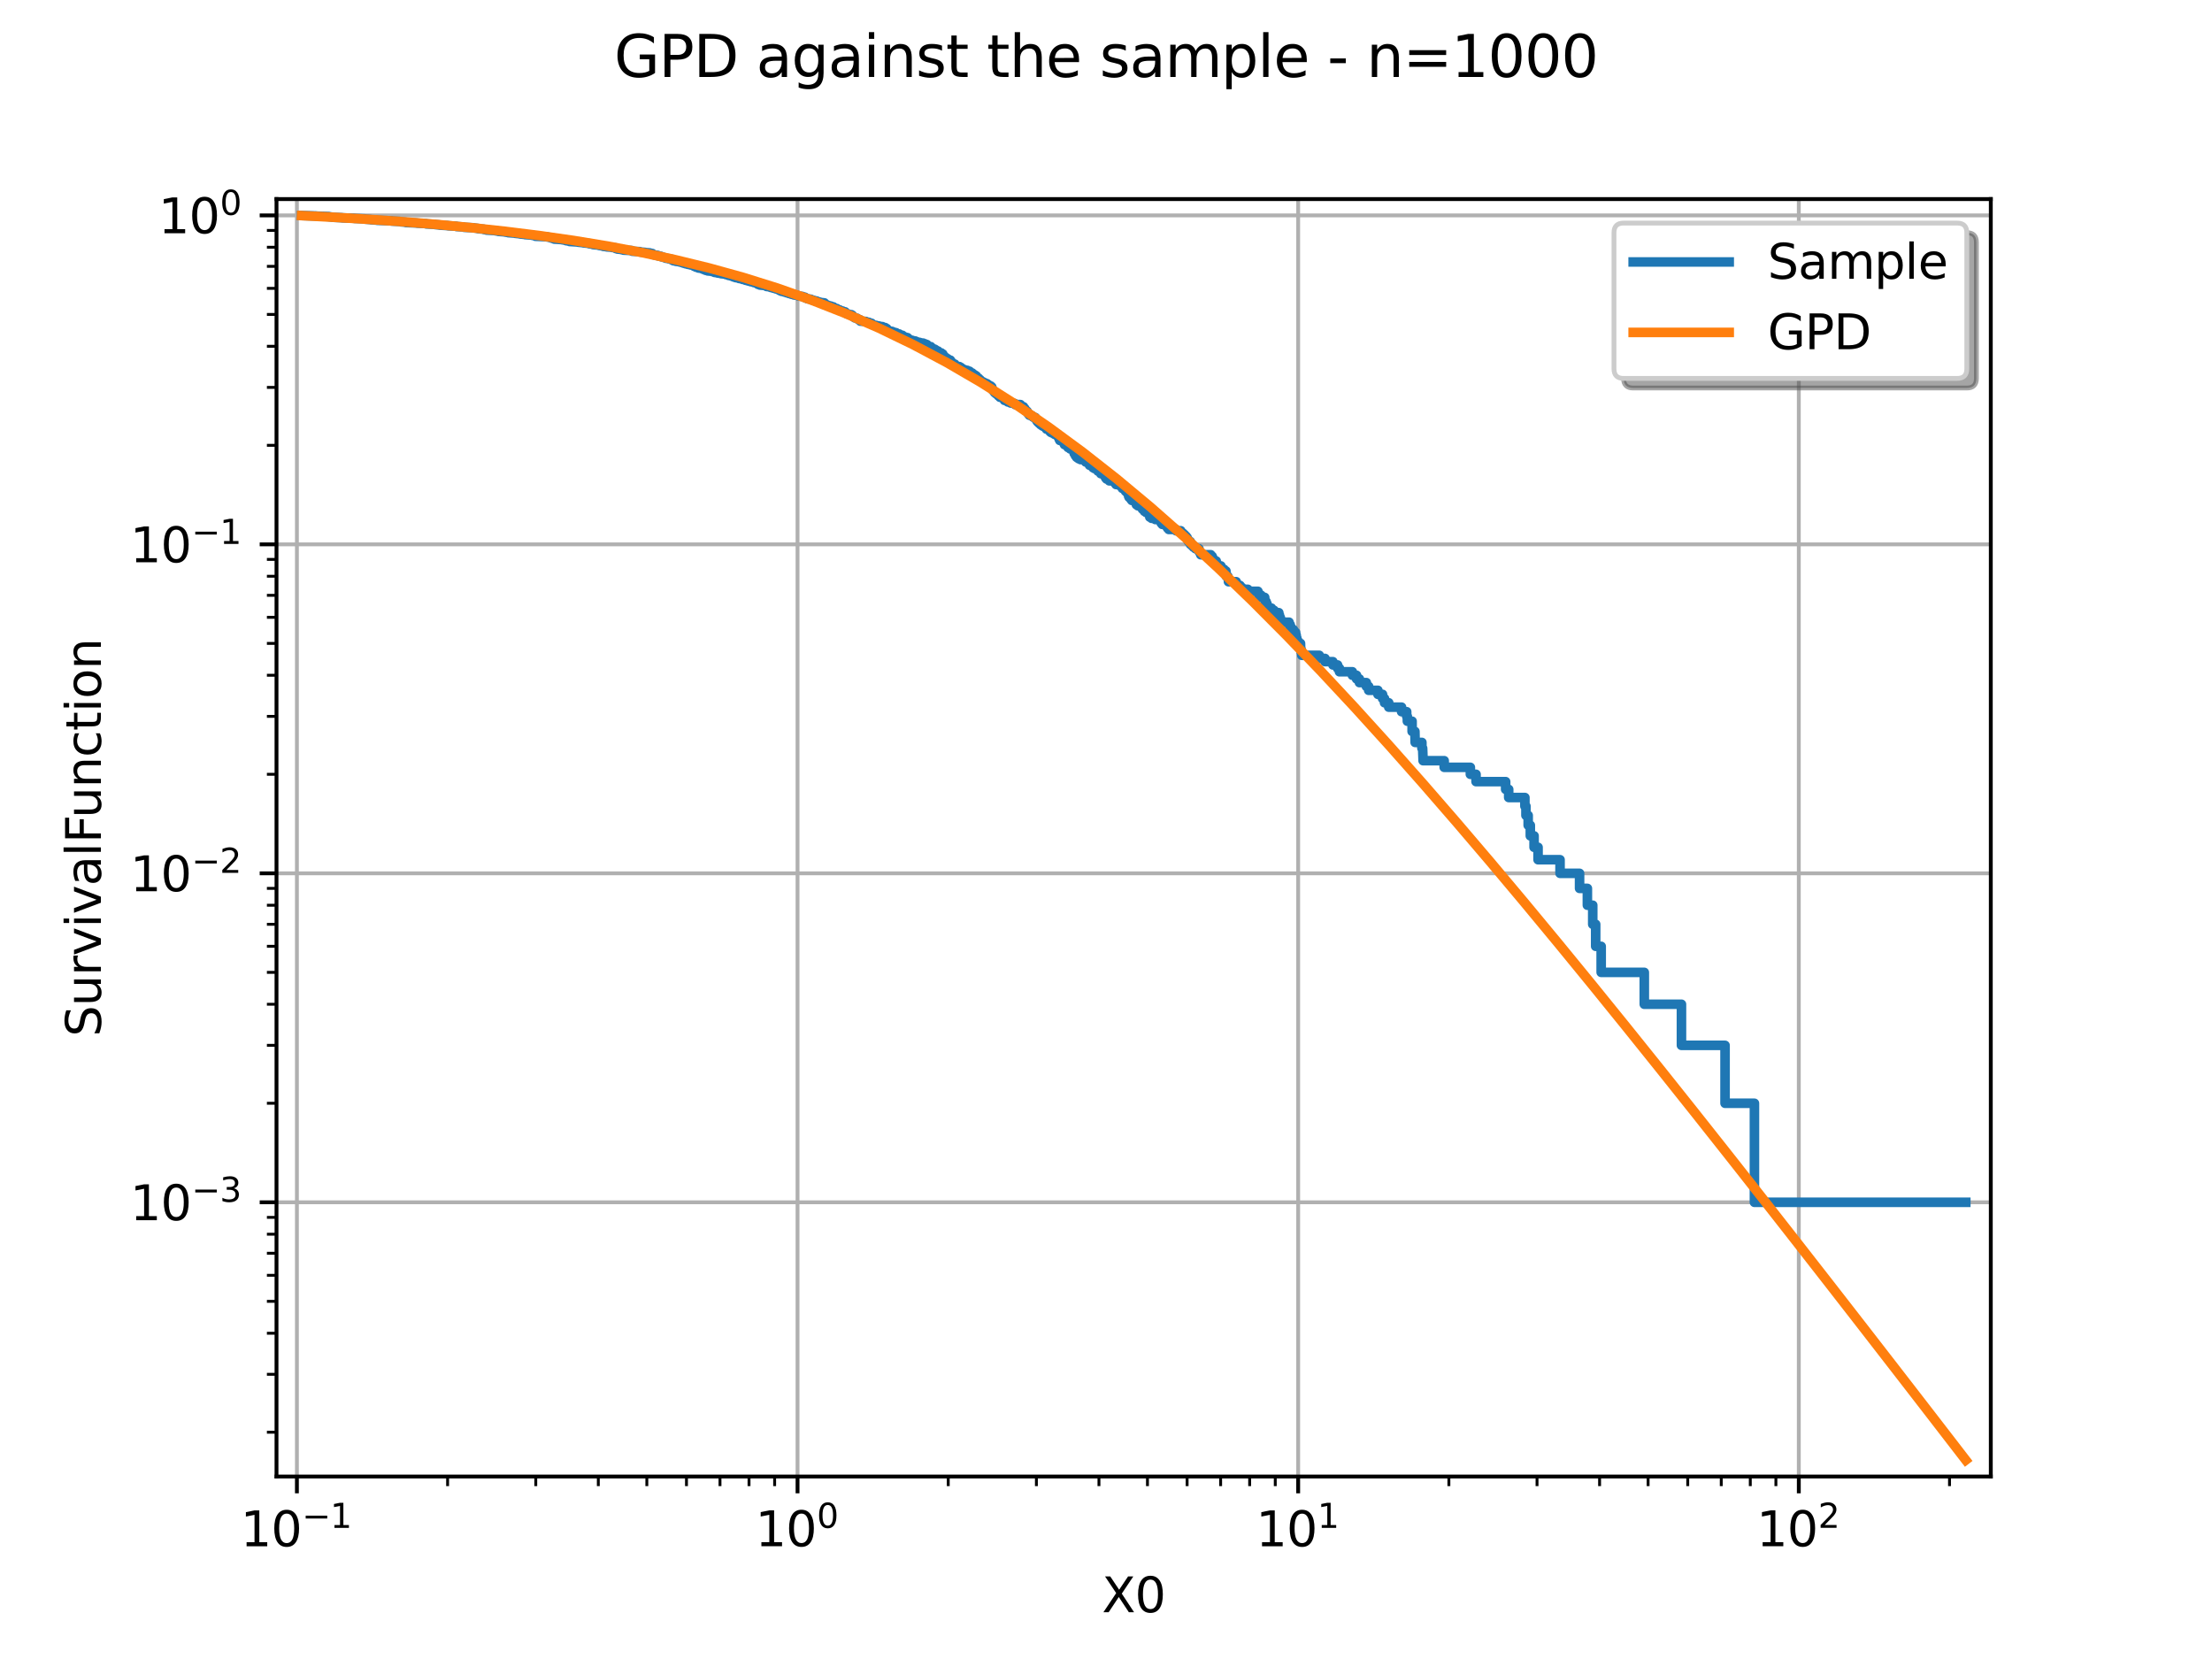 <?xml version="1.0" encoding="utf-8" standalone="no"?>
<!DOCTYPE svg PUBLIC "-//W3C//DTD SVG 1.1//EN"
  "http://www.w3.org/Graphics/SVG/1.1/DTD/svg11.dtd">
<svg xmlns:xlink="http://www.w3.org/1999/xlink" width="460.8pt" height="345.6pt" viewBox="0 0 460.8 345.6" xmlns="http://www.w3.org/2000/svg" version="1.1">
 <defs>
  <style type="text/css">*{stroke-linejoin: round; stroke-linecap: butt}</style>
 </defs>
 <g id="figure_1">
  <g id="patch_1">
   <path d="M 0 345.6 
L 460.8 345.6 
L 460.8 0 
L 0 0 
z
" style="fill: #ffffff"/>
  </g>
  <g id="axes_1">
   <g id="patch_2">
    <path d="M 57.6 307.584 
L 414.72 307.584 
L 414.72 41.472 
L 57.6 41.472 
z
" style="fill: #ffffff"/>
   </g>
   <g id="matplotlib.axis_1">
    <g id="xtick_1">
     <g id="line2d_1">
      <path d="M 61.851 307.584 
L 61.851 41.472 
" clip-path="url(#pf23a62b9fc)" style="fill: none; stroke: #b0b0b0; stroke-width: 0.8; stroke-linecap: square"/>
     </g>
     <g id="line2d_2">
      <defs>
       <path id="mbda9614c0e" d="M 0 0 
L 0 3.5 
" style="stroke: #000000; stroke-width: 0.8"/>
      </defs>
      <g>
       <use xlink:href="#mbda9614c0e" x="61.851" y="307.584" style="stroke: #000000; stroke-width: 0.8"/>
      </g>
     </g>
     <g id="text_1">
      <!-- $\mathdefault{10^{-1}}$ -->
      <g transform="translate(50.101 322.182) scale(0.1 -0.1)">
       <defs>
        <path id="DejaVuSans-31" d="M 794 531 
L 1825 531 
L 1825 4091 
L 703 3866 
L 703 4441 
L 1819 4666 
L 2450 4666 
L 2450 531 
L 3481 531 
L 3481 0 
L 794 0 
L 794 531 
z
" transform="scale(0.016)"/>
        <path id="DejaVuSans-30" d="M 2034 4250 
Q 1547 4250 1301 3770 
Q 1056 3291 1056 2328 
Q 1056 1369 1301 889 
Q 1547 409 2034 409 
Q 2525 409 2770 889 
Q 3016 1369 3016 2328 
Q 3016 3291 2770 3770 
Q 2525 4250 2034 4250 
z
M 2034 4750 
Q 2819 4750 3233 4129 
Q 3647 3509 3647 2328 
Q 3647 1150 3233 529 
Q 2819 -91 2034 -91 
Q 1250 -91 836 529 
Q 422 1150 422 2328 
Q 422 3509 836 4129 
Q 1250 4750 2034 4750 
z
" transform="scale(0.016)"/>
        <path id="DejaVuSans-2212" d="M 678 2272 
L 4684 2272 
L 4684 1741 
L 678 1741 
L 678 2272 
z
" transform="scale(0.016)"/>
       </defs>
       <use xlink:href="#DejaVuSans-31" transform="translate(0 0.684)"/>
       <use xlink:href="#DejaVuSans-30" transform="translate(63.623 0.684)"/>
       <use xlink:href="#DejaVuSans-2212" transform="translate(128.203 38.966) scale(0.7)"/>
       <use xlink:href="#DejaVuSans-31" transform="translate(186.855 38.966) scale(0.7)"/>
      </g>
     </g>
    </g>
    <g id="xtick_2">
     <g id="line2d_3">
      <path d="M 166.142 307.584 
L 166.142 41.472 
" clip-path="url(#pf23a62b9fc)" style="fill: none; stroke: #b0b0b0; stroke-width: 0.8; stroke-linecap: square"/>
     </g>
     <g id="line2d_4">
      <g>
       <use xlink:href="#mbda9614c0e" x="166.142" y="307.584" style="stroke: #000000; stroke-width: 0.8"/>
      </g>
     </g>
     <g id="text_2">
      <!-- $\mathdefault{10^{0}}$ -->
      <g transform="translate(157.342 322.182) scale(0.1 -0.1)">
       <use xlink:href="#DejaVuSans-31" transform="translate(0 0.766)"/>
       <use xlink:href="#DejaVuSans-30" transform="translate(63.623 0.766)"/>
       <use xlink:href="#DejaVuSans-30" transform="translate(128.203 39.047) scale(0.7)"/>
      </g>
     </g>
    </g>
    <g id="xtick_3">
     <g id="line2d_5">
      <path d="M 270.433 307.584 
L 270.433 41.472 
" clip-path="url(#pf23a62b9fc)" style="fill: none; stroke: #b0b0b0; stroke-width: 0.8; stroke-linecap: square"/>
     </g>
     <g id="line2d_6">
      <g>
       <use xlink:href="#mbda9614c0e" x="270.433" y="307.584" style="stroke: #000000; stroke-width: 0.8"/>
      </g>
     </g>
     <g id="text_3">
      <!-- $\mathdefault{10^{1}}$ -->
      <g transform="translate(261.633 322.182) scale(0.1 -0.1)">
       <use xlink:href="#DejaVuSans-31" transform="translate(0 0.684)"/>
       <use xlink:href="#DejaVuSans-30" transform="translate(63.623 0.684)"/>
       <use xlink:href="#DejaVuSans-31" transform="translate(128.203 38.966) scale(0.7)"/>
      </g>
     </g>
    </g>
    <g id="xtick_4">
     <g id="line2d_7">
      <path d="M 374.724 307.584 
L 374.724 41.472 
" clip-path="url(#pf23a62b9fc)" style="fill: none; stroke: #b0b0b0; stroke-width: 0.8; stroke-linecap: square"/>
     </g>
     <g id="line2d_8">
      <g>
       <use xlink:href="#mbda9614c0e" x="374.724" y="307.584" style="stroke: #000000; stroke-width: 0.8"/>
      </g>
     </g>
     <g id="text_4">
      <!-- $\mathdefault{10^{2}}$ -->
      <g transform="translate(365.924 322.182) scale(0.1 -0.1)">
       <defs>
        <path id="DejaVuSans-32" d="M 1228 531 
L 3431 531 
L 3431 0 
L 469 0 
L 469 531 
Q 828 903 1448 1529 
Q 2069 2156 2228 2338 
Q 2531 2678 2651 2914 
Q 2772 3150 2772 3378 
Q 2772 3750 2511 3984 
Q 2250 4219 1831 4219 
Q 1534 4219 1204 4116 
Q 875 4013 500 3803 
L 500 4441 
Q 881 4594 1212 4672 
Q 1544 4750 1819 4750 
Q 2544 4750 2975 4387 
Q 3406 4025 3406 3419 
Q 3406 3131 3298 2873 
Q 3191 2616 2906 2266 
Q 2828 2175 2409 1742 
Q 1991 1309 1228 531 
z
" transform="scale(0.016)"/>
       </defs>
       <use xlink:href="#DejaVuSans-31" transform="translate(0 0.766)"/>
       <use xlink:href="#DejaVuSans-30" transform="translate(63.623 0.766)"/>
       <use xlink:href="#DejaVuSans-32" transform="translate(128.203 39.047) scale(0.7)"/>
      </g>
     </g>
    </g>
    <g id="xtick_5">
     <g id="line2d_9">
      <defs>
       <path id="m6b0f0141a7" d="M 0 0 
L 0 2 
" style="stroke: #000000; stroke-width: 0.6"/>
      </defs>
      <g>
       <use xlink:href="#m6b0f0141a7" x="93.245" y="307.584" style="stroke: #000000; stroke-width: 0.6"/>
      </g>
     </g>
    </g>
    <g id="xtick_6">
     <g id="line2d_10">
      <g>
       <use xlink:href="#m6b0f0141a7" x="111.61" y="307.584" style="stroke: #000000; stroke-width: 0.6"/>
      </g>
     </g>
    </g>
    <g id="xtick_7">
     <g id="line2d_11">
      <g>
       <use xlink:href="#m6b0f0141a7" x="124.64" y="307.584" style="stroke: #000000; stroke-width: 0.6"/>
      </g>
     </g>
    </g>
    <g id="xtick_8">
     <g id="line2d_12">
      <g>
       <use xlink:href="#m6b0f0141a7" x="134.747" y="307.584" style="stroke: #000000; stroke-width: 0.6"/>
      </g>
     </g>
    </g>
    <g id="xtick_9">
     <g id="line2d_13">
      <g>
       <use xlink:href="#m6b0f0141a7" x="143.005" y="307.584" style="stroke: #000000; stroke-width: 0.6"/>
      </g>
     </g>
    </g>
    <g id="xtick_10">
     <g id="line2d_14">
      <g>
       <use xlink:href="#m6b0f0141a7" x="149.987" y="307.584" style="stroke: #000000; stroke-width: 0.6"/>
      </g>
     </g>
    </g>
    <g id="xtick_11">
     <g id="line2d_15">
      <g>
       <use xlink:href="#m6b0f0141a7" x="156.035" y="307.584" style="stroke: #000000; stroke-width: 0.6"/>
      </g>
     </g>
    </g>
    <g id="xtick_12">
     <g id="line2d_16">
      <g>
       <use xlink:href="#m6b0f0141a7" x="161.37" y="307.584" style="stroke: #000000; stroke-width: 0.6"/>
      </g>
     </g>
    </g>
    <g id="xtick_13">
     <g id="line2d_17">
      <g>
       <use xlink:href="#m6b0f0141a7" x="197.536" y="307.584" style="stroke: #000000; stroke-width: 0.6"/>
      </g>
     </g>
    </g>
    <g id="xtick_14">
     <g id="line2d_18">
      <g>
       <use xlink:href="#m6b0f0141a7" x="215.901" y="307.584" style="stroke: #000000; stroke-width: 0.6"/>
      </g>
     </g>
    </g>
    <g id="xtick_15">
     <g id="line2d_19">
      <g>
       <use xlink:href="#m6b0f0141a7" x="228.931" y="307.584" style="stroke: #000000; stroke-width: 0.6"/>
      </g>
     </g>
    </g>
    <g id="xtick_16">
     <g id="line2d_20">
      <g>
       <use xlink:href="#m6b0f0141a7" x="239.038" y="307.584" style="stroke: #000000; stroke-width: 0.6"/>
      </g>
     </g>
    </g>
    <g id="xtick_17">
     <g id="line2d_21">
      <g>
       <use xlink:href="#m6b0f0141a7" x="247.296" y="307.584" style="stroke: #000000; stroke-width: 0.6"/>
      </g>
     </g>
    </g>
    <g id="xtick_18">
     <g id="line2d_22">
      <g>
       <use xlink:href="#m6b0f0141a7" x="254.278" y="307.584" style="stroke: #000000; stroke-width: 0.6"/>
      </g>
     </g>
    </g>
    <g id="xtick_19">
     <g id="line2d_23">
      <g>
       <use xlink:href="#m6b0f0141a7" x="260.326" y="307.584" style="stroke: #000000; stroke-width: 0.6"/>
      </g>
     </g>
    </g>
    <g id="xtick_20">
     <g id="line2d_24">
      <g>
       <use xlink:href="#m6b0f0141a7" x="265.661" y="307.584" style="stroke: #000000; stroke-width: 0.6"/>
      </g>
     </g>
    </g>
    <g id="xtick_21">
     <g id="line2d_25">
      <g>
       <use xlink:href="#m6b0f0141a7" x="301.828" y="307.584" style="stroke: #000000; stroke-width: 0.6"/>
      </g>
     </g>
    </g>
    <g id="xtick_22">
     <g id="line2d_26">
      <g>
       <use xlink:href="#m6b0f0141a7" x="320.192" y="307.584" style="stroke: #000000; stroke-width: 0.6"/>
      </g>
     </g>
    </g>
    <g id="xtick_23">
     <g id="line2d_27">
      <g>
       <use xlink:href="#m6b0f0141a7" x="333.222" y="307.584" style="stroke: #000000; stroke-width: 0.6"/>
      </g>
     </g>
    </g>
    <g id="xtick_24">
     <g id="line2d_28">
      <g>
       <use xlink:href="#m6b0f0141a7" x="343.329" y="307.584" style="stroke: #000000; stroke-width: 0.6"/>
      </g>
     </g>
    </g>
    <g id="xtick_25">
     <g id="line2d_29">
      <g>
       <use xlink:href="#m6b0f0141a7" x="351.587" y="307.584" style="stroke: #000000; stroke-width: 0.6"/>
      </g>
     </g>
    </g>
    <g id="xtick_26">
     <g id="line2d_30">
      <g>
       <use xlink:href="#m6b0f0141a7" x="358.569" y="307.584" style="stroke: #000000; stroke-width: 0.6"/>
      </g>
     </g>
    </g>
    <g id="xtick_27">
     <g id="line2d_31">
      <g>
       <use xlink:href="#m6b0f0141a7" x="364.617" y="307.584" style="stroke: #000000; stroke-width: 0.6"/>
      </g>
     </g>
    </g>
    <g id="xtick_28">
     <g id="line2d_32">
      <g>
       <use xlink:href="#m6b0f0141a7" x="369.952" y="307.584" style="stroke: #000000; stroke-width: 0.6"/>
      </g>
     </g>
    </g>
    <g id="xtick_29">
     <g id="line2d_33">
      <g>
       <use xlink:href="#m6b0f0141a7" x="406.119" y="307.584" style="stroke: #000000; stroke-width: 0.6"/>
      </g>
     </g>
    </g>
    <g id="text_5">
     <!-- X0 -->
     <g transform="translate(229.554 335.861) scale(0.1 -0.1)">
      <defs>
       <path id="DejaVuSans-58" d="M 403 4666 
L 1081 4666 
L 2241 2931 
L 3406 4666 
L 4084 4666 
L 2584 2425 
L 4184 0 
L 3506 0 
L 2194 1984 
L 872 0 
L 191 0 
L 1856 2491 
L 403 4666 
z
" transform="scale(0.016)"/>
      </defs>
      <use xlink:href="#DejaVuSans-58"/>
      <use xlink:href="#DejaVuSans-30" transform="translate(68.506 0)"/>
     </g>
    </g>
   </g>
   <g id="matplotlib.axis_2">
    <g id="ytick_1">
     <g id="line2d_34">
      <path d="M 57.6 250.463 
L 414.72 250.463 
" clip-path="url(#pf23a62b9fc)" style="fill: none; stroke: #b0b0b0; stroke-width: 0.8; stroke-linecap: square"/>
     </g>
     <g id="line2d_35">
      <defs>
       <path id="medf12a34e7" d="M 0 0 
L -3.5 0 
" style="stroke: #000000; stroke-width: 0.8"/>
      </defs>
      <g>
       <use xlink:href="#medf12a34e7" x="57.6" y="250.463" style="stroke: #000000; stroke-width: 0.8"/>
      </g>
     </g>
     <g id="text_6">
      <!-- $\mathdefault{10^{-3}}$ -->
      <g transform="translate(27.1 254.262) scale(0.1 -0.1)">
       <defs>
        <path id="DejaVuSans-33" d="M 2597 2516 
Q 3050 2419 3304 2112 
Q 3559 1806 3559 1356 
Q 3559 666 3084 287 
Q 2609 -91 1734 -91 
Q 1441 -91 1130 -33 
Q 819 25 488 141 
L 488 750 
Q 750 597 1062 519 
Q 1375 441 1716 441 
Q 2309 441 2620 675 
Q 2931 909 2931 1356 
Q 2931 1769 2642 2001 
Q 2353 2234 1838 2234 
L 1294 2234 
L 1294 2753 
L 1863 2753 
Q 2328 2753 2575 2939 
Q 2822 3125 2822 3475 
Q 2822 3834 2567 4026 
Q 2313 4219 1838 4219 
Q 1578 4219 1281 4162 
Q 984 4106 628 3988 
L 628 4550 
Q 988 4650 1302 4700 
Q 1616 4750 1894 4750 
Q 2613 4750 3031 4423 
Q 3450 4097 3450 3541 
Q 3450 3153 3228 2886 
Q 3006 2619 2597 2516 
z
" transform="scale(0.016)"/>
       </defs>
       <use xlink:href="#DejaVuSans-31" transform="translate(0 0.766)"/>
       <use xlink:href="#DejaVuSans-30" transform="translate(63.623 0.766)"/>
       <use xlink:href="#DejaVuSans-2212" transform="translate(128.203 39.047) scale(0.7)"/>
       <use xlink:href="#DejaVuSans-33" transform="translate(186.855 39.047) scale(0.7)"/>
      </g>
     </g>
    </g>
    <g id="ytick_2">
     <g id="line2d_36">
      <path d="M 57.6 181.931 
L 414.72 181.931 
" clip-path="url(#pf23a62b9fc)" style="fill: none; stroke: #b0b0b0; stroke-width: 0.8; stroke-linecap: square"/>
     </g>
     <g id="line2d_37">
      <g>
       <use xlink:href="#medf12a34e7" x="57.6" y="181.931" style="stroke: #000000; stroke-width: 0.8"/>
      </g>
     </g>
     <g id="text_7">
      <!-- $\mathdefault{10^{-2}}$ -->
      <g transform="translate(27.1 185.731) scale(0.1 -0.1)">
       <use xlink:href="#DejaVuSans-31" transform="translate(0 0.766)"/>
       <use xlink:href="#DejaVuSans-30" transform="translate(63.623 0.766)"/>
       <use xlink:href="#DejaVuSans-2212" transform="translate(128.203 39.047) scale(0.7)"/>
       <use xlink:href="#DejaVuSans-32" transform="translate(186.855 39.047) scale(0.7)"/>
      </g>
     </g>
    </g>
    <g id="ytick_3">
     <g id="line2d_38">
      <path d="M 57.6 113.4 
L 414.72 113.4 
" clip-path="url(#pf23a62b9fc)" style="fill: none; stroke: #b0b0b0; stroke-width: 0.8; stroke-linecap: square"/>
     </g>
     <g id="line2d_39">
      <g>
       <use xlink:href="#medf12a34e7" x="57.6" y="113.4" style="stroke: #000000; stroke-width: 0.8"/>
      </g>
     </g>
     <g id="text_8">
      <!-- $\mathdefault{10^{-1}}$ -->
      <g transform="translate(27.1 117.199) scale(0.1 -0.1)">
       <use xlink:href="#DejaVuSans-31" transform="translate(0 0.684)"/>
       <use xlink:href="#DejaVuSans-30" transform="translate(63.623 0.684)"/>
       <use xlink:href="#DejaVuSans-2212" transform="translate(128.203 38.966) scale(0.7)"/>
       <use xlink:href="#DejaVuSans-31" transform="translate(186.855 38.966) scale(0.7)"/>
      </g>
     </g>
    </g>
    <g id="ytick_4">
     <g id="line2d_40">
      <path d="M 57.6 44.869 
L 414.72 44.869 
" clip-path="url(#pf23a62b9fc)" style="fill: none; stroke: #b0b0b0; stroke-width: 0.8; stroke-linecap: square"/>
     </g>
     <g id="line2d_41">
      <g>
       <use xlink:href="#medf12a34e7" x="57.6" y="44.869" style="stroke: #000000; stroke-width: 0.8"/>
      </g>
     </g>
     <g id="text_9">
      <!-- $\mathdefault{10^{0}}$ -->
      <g transform="translate(33 48.668) scale(0.1 -0.1)">
       <use xlink:href="#DejaVuSans-31" transform="translate(0 0.766)"/>
       <use xlink:href="#DejaVuSans-30" transform="translate(63.623 0.766)"/>
       <use xlink:href="#DejaVuSans-30" transform="translate(128.203 39.047) scale(0.7)"/>
      </g>
     </g>
    </g>
    <g id="ytick_5">
     <g id="line2d_42">
      <defs>
       <path id="m3eaa041d2a" d="M 0 0 
L -2 0 
" style="stroke: #000000; stroke-width: 0.6"/>
      </defs>
      <g>
       <use xlink:href="#m3eaa041d2a" x="57.6" y="298.364" style="stroke: #000000; stroke-width: 0.6"/>
      </g>
     </g>
    </g>
    <g id="ytick_6">
     <g id="line2d_43">
      <g>
       <use xlink:href="#m3eaa041d2a" x="57.6" y="286.296" style="stroke: #000000; stroke-width: 0.6"/>
      </g>
     </g>
    </g>
    <g id="ytick_7">
     <g id="line2d_44">
      <g>
       <use xlink:href="#m3eaa041d2a" x="57.6" y="277.734" style="stroke: #000000; stroke-width: 0.6"/>
      </g>
     </g>
    </g>
    <g id="ytick_8">
     <g id="line2d_45">
      <g>
       <use xlink:href="#m3eaa041d2a" x="57.6" y="271.093" style="stroke: #000000; stroke-width: 0.6"/>
      </g>
     </g>
    </g>
    <g id="ytick_9">
     <g id="line2d_46">
      <g>
       <use xlink:href="#m3eaa041d2a" x="57.6" y="265.666" style="stroke: #000000; stroke-width: 0.6"/>
      </g>
     </g>
    </g>
    <g id="ytick_10">
     <g id="line2d_47">
      <g>
       <use xlink:href="#m3eaa041d2a" x="57.6" y="261.078" style="stroke: #000000; stroke-width: 0.6"/>
      </g>
     </g>
    </g>
    <g id="ytick_11">
     <g id="line2d_48">
      <g>
       <use xlink:href="#m3eaa041d2a" x="57.6" y="257.104" style="stroke: #000000; stroke-width: 0.6"/>
      </g>
     </g>
    </g>
    <g id="ytick_12">
     <g id="line2d_49">
      <g>
       <use xlink:href="#m3eaa041d2a" x="57.6" y="253.599" style="stroke: #000000; stroke-width: 0.6"/>
      </g>
     </g>
    </g>
    <g id="ytick_13">
     <g id="line2d_50">
      <g>
       <use xlink:href="#m3eaa041d2a" x="57.6" y="229.833" style="stroke: #000000; stroke-width: 0.6"/>
      </g>
     </g>
    </g>
    <g id="ytick_14">
     <g id="line2d_51">
      <g>
       <use xlink:href="#m3eaa041d2a" x="57.6" y="217.765" style="stroke: #000000; stroke-width: 0.6"/>
      </g>
     </g>
    </g>
    <g id="ytick_15">
     <g id="line2d_52">
      <g>
       <use xlink:href="#m3eaa041d2a" x="57.6" y="209.203" style="stroke: #000000; stroke-width: 0.6"/>
      </g>
     </g>
    </g>
    <g id="ytick_16">
     <g id="line2d_53">
      <g>
       <use xlink:href="#m3eaa041d2a" x="57.6" y="202.561" style="stroke: #000000; stroke-width: 0.6"/>
      </g>
     </g>
    </g>
    <g id="ytick_17">
     <g id="line2d_54">
      <g>
       <use xlink:href="#m3eaa041d2a" x="57.6" y="197.135" style="stroke: #000000; stroke-width: 0.6"/>
      </g>
     </g>
    </g>
    <g id="ytick_18">
     <g id="line2d_55">
      <g>
       <use xlink:href="#m3eaa041d2a" x="57.6" y="192.547" style="stroke: #000000; stroke-width: 0.6"/>
      </g>
     </g>
    </g>
    <g id="ytick_19">
     <g id="line2d_56">
      <g>
       <use xlink:href="#m3eaa041d2a" x="57.6" y="188.573" style="stroke: #000000; stroke-width: 0.6"/>
      </g>
     </g>
    </g>
    <g id="ytick_20">
     <g id="line2d_57">
      <g>
       <use xlink:href="#m3eaa041d2a" x="57.6" y="185.067" style="stroke: #000000; stroke-width: 0.6"/>
      </g>
     </g>
    </g>
    <g id="ytick_21">
     <g id="line2d_58">
      <g>
       <use xlink:href="#m3eaa041d2a" x="57.6" y="161.301" style="stroke: #000000; stroke-width: 0.6"/>
      </g>
     </g>
    </g>
    <g id="ytick_22">
     <g id="line2d_59">
      <g>
       <use xlink:href="#m3eaa041d2a" x="57.6" y="149.234" style="stroke: #000000; stroke-width: 0.6"/>
      </g>
     </g>
    </g>
    <g id="ytick_23">
     <g id="line2d_60">
      <g>
       <use xlink:href="#m3eaa041d2a" x="57.6" y="140.671" style="stroke: #000000; stroke-width: 0.6"/>
      </g>
     </g>
    </g>
    <g id="ytick_24">
     <g id="line2d_61">
      <g>
       <use xlink:href="#m3eaa041d2a" x="57.6" y="134.03" style="stroke: #000000; stroke-width: 0.6"/>
      </g>
     </g>
    </g>
    <g id="ytick_25">
     <g id="line2d_62">
      <g>
       <use xlink:href="#m3eaa041d2a" x="57.6" y="128.604" style="stroke: #000000; stroke-width: 0.6"/>
      </g>
     </g>
    </g>
    <g id="ytick_26">
     <g id="line2d_63">
      <g>
       <use xlink:href="#m3eaa041d2a" x="57.6" y="124.016" style="stroke: #000000; stroke-width: 0.6"/>
      </g>
     </g>
    </g>
    <g id="ytick_27">
     <g id="line2d_64">
      <g>
       <use xlink:href="#m3eaa041d2a" x="57.6" y="120.041" style="stroke: #000000; stroke-width: 0.6"/>
      </g>
     </g>
    </g>
    <g id="ytick_28">
     <g id="line2d_65">
      <g>
       <use xlink:href="#m3eaa041d2a" x="57.6" y="116.536" style="stroke: #000000; stroke-width: 0.6"/>
      </g>
     </g>
    </g>
    <g id="ytick_29">
     <g id="line2d_66">
      <g>
       <use xlink:href="#m3eaa041d2a" x="57.6" y="92.77" style="stroke: #000000; stroke-width: 0.6"/>
      </g>
     </g>
    </g>
    <g id="ytick_30">
     <g id="line2d_67">
      <g>
       <use xlink:href="#m3eaa041d2a" x="57.6" y="80.702" style="stroke: #000000; stroke-width: 0.6"/>
      </g>
     </g>
    </g>
    <g id="ytick_31">
     <g id="line2d_68">
      <g>
       <use xlink:href="#m3eaa041d2a" x="57.6" y="72.14" style="stroke: #000000; stroke-width: 0.6"/>
      </g>
     </g>
    </g>
    <g id="ytick_32">
     <g id="line2d_69">
      <g>
       <use xlink:href="#m3eaa041d2a" x="57.6" y="65.499" style="stroke: #000000; stroke-width: 0.6"/>
      </g>
     </g>
    </g>
    <g id="ytick_33">
     <g id="line2d_70">
      <g>
       <use xlink:href="#m3eaa041d2a" x="57.6" y="60.072" style="stroke: #000000; stroke-width: 0.6"/>
      </g>
     </g>
    </g>
    <g id="ytick_34">
     <g id="line2d_71">
      <g>
       <use xlink:href="#m3eaa041d2a" x="57.6" y="55.484" style="stroke: #000000; stroke-width: 0.6"/>
      </g>
     </g>
    </g>
    <g id="ytick_35">
     <g id="line2d_72">
      <g>
       <use xlink:href="#m3eaa041d2a" x="57.6" y="51.51" style="stroke: #000000; stroke-width: 0.6"/>
      </g>
     </g>
    </g>
    <g id="ytick_36">
     <g id="line2d_73">
      <g>
       <use xlink:href="#m3eaa041d2a" x="57.6" y="48.005" style="stroke: #000000; stroke-width: 0.6"/>
      </g>
     </g>
    </g>
    <g id="text_10">
     <!-- SurvivalFunction -->
     <g transform="translate(21.02 215.952) rotate(-90) scale(0.1 -0.1)">
      <defs>
       <path id="DejaVuSans-53" d="M 3425 4513 
L 3425 3897 
Q 3066 4069 2747 4153 
Q 2428 4238 2131 4238 
Q 1616 4238 1336 4038 
Q 1056 3838 1056 3469 
Q 1056 3159 1242 3001 
Q 1428 2844 1947 2747 
L 2328 2669 
Q 3034 2534 3370 2195 
Q 3706 1856 3706 1288 
Q 3706 609 3251 259 
Q 2797 -91 1919 -91 
Q 1588 -91 1214 -16 
Q 841 59 441 206 
L 441 856 
Q 825 641 1194 531 
Q 1563 422 1919 422 
Q 2459 422 2753 634 
Q 3047 847 3047 1241 
Q 3047 1584 2836 1778 
Q 2625 1972 2144 2069 
L 1759 2144 
Q 1053 2284 737 2584 
Q 422 2884 422 3419 
Q 422 4038 858 4394 
Q 1294 4750 2059 4750 
Q 2388 4750 2728 4690 
Q 3069 4631 3425 4513 
z
" transform="scale(0.016)"/>
       <path id="DejaVuSans-75" d="M 544 1381 
L 544 3500 
L 1119 3500 
L 1119 1403 
Q 1119 906 1312 657 
Q 1506 409 1894 409 
Q 2359 409 2629 706 
Q 2900 1003 2900 1516 
L 2900 3500 
L 3475 3500 
L 3475 0 
L 2900 0 
L 2900 538 
Q 2691 219 2414 64 
Q 2138 -91 1772 -91 
Q 1169 -91 856 284 
Q 544 659 544 1381 
z
M 1991 3584 
L 1991 3584 
z
" transform="scale(0.016)"/>
       <path id="DejaVuSans-72" d="M 2631 2963 
Q 2534 3019 2420 3045 
Q 2306 3072 2169 3072 
Q 1681 3072 1420 2755 
Q 1159 2438 1159 1844 
L 1159 0 
L 581 0 
L 581 3500 
L 1159 3500 
L 1159 2956 
Q 1341 3275 1631 3429 
Q 1922 3584 2338 3584 
Q 2397 3584 2469 3576 
Q 2541 3569 2628 3553 
L 2631 2963 
z
" transform="scale(0.016)"/>
       <path id="DejaVuSans-76" d="M 191 3500 
L 800 3500 
L 1894 563 
L 2988 3500 
L 3597 3500 
L 2284 0 
L 1503 0 
L 191 3500 
z
" transform="scale(0.016)"/>
       <path id="DejaVuSans-69" d="M 603 3500 
L 1178 3500 
L 1178 0 
L 603 0 
L 603 3500 
z
M 603 4863 
L 1178 4863 
L 1178 4134 
L 603 4134 
L 603 4863 
z
" transform="scale(0.016)"/>
       <path id="DejaVuSans-61" d="M 2194 1759 
Q 1497 1759 1228 1600 
Q 959 1441 959 1056 
Q 959 750 1161 570 
Q 1363 391 1709 391 
Q 2188 391 2477 730 
Q 2766 1069 2766 1631 
L 2766 1759 
L 2194 1759 
z
M 3341 1997 
L 3341 0 
L 2766 0 
L 2766 531 
Q 2569 213 2275 61 
Q 1981 -91 1556 -91 
Q 1019 -91 701 211 
Q 384 513 384 1019 
Q 384 1609 779 1909 
Q 1175 2209 1959 2209 
L 2766 2209 
L 2766 2266 
Q 2766 2663 2505 2880 
Q 2244 3097 1772 3097 
Q 1472 3097 1187 3025 
Q 903 2953 641 2809 
L 641 3341 
Q 956 3463 1253 3523 
Q 1550 3584 1831 3584 
Q 2591 3584 2966 3190 
Q 3341 2797 3341 1997 
z
" transform="scale(0.016)"/>
       <path id="DejaVuSans-6c" d="M 603 4863 
L 1178 4863 
L 1178 0 
L 603 0 
L 603 4863 
z
" transform="scale(0.016)"/>
       <path id="DejaVuSans-46" d="M 628 4666 
L 3309 4666 
L 3309 4134 
L 1259 4134 
L 1259 2759 
L 3109 2759 
L 3109 2228 
L 1259 2228 
L 1259 0 
L 628 0 
L 628 4666 
z
" transform="scale(0.016)"/>
       <path id="DejaVuSans-6e" d="M 3513 2113 
L 3513 0 
L 2938 0 
L 2938 2094 
Q 2938 2591 2744 2837 
Q 2550 3084 2163 3084 
Q 1697 3084 1428 2787 
Q 1159 2491 1159 1978 
L 1159 0 
L 581 0 
L 581 3500 
L 1159 3500 
L 1159 2956 
Q 1366 3272 1645 3428 
Q 1925 3584 2291 3584 
Q 2894 3584 3203 3211 
Q 3513 2838 3513 2113 
z
" transform="scale(0.016)"/>
       <path id="DejaVuSans-63" d="M 3122 3366 
L 3122 2828 
Q 2878 2963 2633 3030 
Q 2388 3097 2138 3097 
Q 1578 3097 1268 2742 
Q 959 2388 959 1747 
Q 959 1106 1268 751 
Q 1578 397 2138 397 
Q 2388 397 2633 464 
Q 2878 531 3122 666 
L 3122 134 
Q 2881 22 2623 -34 
Q 2366 -91 2075 -91 
Q 1284 -91 818 406 
Q 353 903 353 1747 
Q 353 2603 823 3093 
Q 1294 3584 2113 3584 
Q 2378 3584 2631 3529 
Q 2884 3475 3122 3366 
z
" transform="scale(0.016)"/>
       <path id="DejaVuSans-74" d="M 1172 4494 
L 1172 3500 
L 2356 3500 
L 2356 3053 
L 1172 3053 
L 1172 1153 
Q 1172 725 1289 603 
Q 1406 481 1766 481 
L 2356 481 
L 2356 0 
L 1766 0 
Q 1100 0 847 248 
Q 594 497 594 1153 
L 594 3053 
L 172 3053 
L 172 3500 
L 594 3500 
L 594 4494 
L 1172 4494 
z
" transform="scale(0.016)"/>
       <path id="DejaVuSans-6f" d="M 1959 3097 
Q 1497 3097 1228 2736 
Q 959 2375 959 1747 
Q 959 1119 1226 758 
Q 1494 397 1959 397 
Q 2419 397 2687 759 
Q 2956 1122 2956 1747 
Q 2956 2369 2687 2733 
Q 2419 3097 1959 3097 
z
M 1959 3584 
Q 2709 3584 3137 3096 
Q 3566 2609 3566 1747 
Q 3566 888 3137 398 
Q 2709 -91 1959 -91 
Q 1206 -91 779 398 
Q 353 888 353 1747 
Q 353 2609 779 3096 
Q 1206 3584 1959 3584 
z
" transform="scale(0.016)"/>
      </defs>
      <use xlink:href="#DejaVuSans-53"/>
      <use xlink:href="#DejaVuSans-75" transform="translate(63.477 0)"/>
      <use xlink:href="#DejaVuSans-72" transform="translate(126.855 0)"/>
      <use xlink:href="#DejaVuSans-76" transform="translate(167.969 0)"/>
      <use xlink:href="#DejaVuSans-69" transform="translate(227.148 0)"/>
      <use xlink:href="#DejaVuSans-76" transform="translate(254.932 0)"/>
      <use xlink:href="#DejaVuSans-61" transform="translate(314.111 0)"/>
      <use xlink:href="#DejaVuSans-6c" transform="translate(375.391 0)"/>
      <use xlink:href="#DejaVuSans-46" transform="translate(403.174 0)"/>
      <use xlink:href="#DejaVuSans-75" transform="translate(455.193 0)"/>
      <use xlink:href="#DejaVuSans-6e" transform="translate(518.572 0)"/>
      <use xlink:href="#DejaVuSans-63" transform="translate(581.951 0)"/>
      <use xlink:href="#DejaVuSans-74" transform="translate(636.932 0)"/>
      <use xlink:href="#DejaVuSans-69" transform="translate(676.141 0)"/>
      <use xlink:href="#DejaVuSans-6f" transform="translate(703.924 0)"/>
      <use xlink:href="#DejaVuSans-6e" transform="translate(765.105 0)"/>
     </g>
    </g>
   </g>
   <g id="line2d_74">
    <path d="M 62.815 44.899 
L 65.885 44.988 
L 65.885 45.018 
L 68.525 45.108 
L 68.525 45.138 
L 69.206 45.228 
L 69.206 45.258 
L 71.264 45.349 
L 71.264 45.379 
L 73.841 45.47 
L 73.841 45.5 
L 75.996 45.592 
L 76.07 45.653 
L 77.254 45.745 
L 77.254 45.775 
L 78.575 45.868 
L 78.575 45.898 
L 81.547 45.991 
L 81.562 46.053 
L 83.365 46.146 
L 83.475 46.208 
L 84.54 46.302 
L 84.58 46.364 
L 86.891 46.458 
L 86.891 46.49 
L 88.769 46.584 
L 88.789 46.647 
L 90.595 46.742 
L 90.595 46.774 
L 91.603 46.869 
L 91.603 46.901 
L 93.32 46.997 
L 93.32 47.029 
L 95.066 47.125 
L 95.099 47.189 
L 96.577 47.286 
L 96.65 47.35 
L 98.668 47.448 
L 98.668 47.48 
L 99.522 47.578 
L 99.609 47.643 
L 100.758 47.741 
L 100.807 47.807 
L 101.377 47.906 
L 101.377 47.939 
L 103.162 48.038 
L 103.162 48.071 
L 103.814 48.17 
L 103.814 48.204 
L 105.197 48.304 
L 105.197 48.337 
L 105.881 48.438 
L 105.881 48.471 
L 107.318 48.572 
L 107.318 48.606 
L 108.337 48.707 
L 108.337 48.741 
L 109.382 48.843 
L 109.382 48.877 
L 110.825 48.979 
L 110.825 49.014 
L 111.523 49.116 
L 111.535 49.22 
L 113.959 49.323 
L 113.959 49.358 
L 114.517 49.462 
L 114.619 49.531 
L 115.102 49.636 
L 115.102 49.671 
L 115.475 49.776 
L 115.475 49.811 
L 117.148 49.917 
L 117.148 49.952 
L 117.847 50.058 
L 117.885 50.129 
L 118.57 50.236 
L 118.649 50.307 
L 120.403 50.414 
L 120.403 50.45 
L 121.53 50.558 
L 121.53 50.594 
L 122.71 50.703 
L 122.722 50.775 
L 123.501 50.884 
L 123.558 50.957 
L 124.747 51.067 
L 124.816 51.14 
L 125.57 51.251 
L 125.654 51.325 
L 126.417 51.399 
L 126.417 51.436 
L 127.469 51.51 
L 127.469 51.547 
L 128.189 51.622 
L 128.262 51.772 
L 128.609 51.847 
L 128.609 51.885 
L 129.438 51.96 
L 129.438 51.998 
L 129.875 52.074 
L 129.875 52.111 
L 131.615 52.187 
L 131.694 52.34 
L 133.302 52.417 
L 133.335 52.494 
L 134.351 52.571 
L 134.351 52.609 
L 135.369 52.686 
L 135.369 52.725 
L 135.872 52.803 
L 135.964 52.959 
L 136.219 53.037 
L 136.306 53.115 
L 137.01 53.194 
L 137.081 53.312 
L 137.702 53.391 
L 137.805 53.51 
L 138.241 53.59 
L 138.241 53.63 
L 138.608 53.71 
L 138.657 53.79 
L 139.271 53.871 
L 139.271 53.911 
L 139.903 53.992 
L 139.958 54.154 
L 140.166 54.235 
L 140.275 54.317 
L 140.823 54.399 
L 140.823 54.44 
L 141.539 54.522 
L 141.539 54.563 
L 141.989 54.646 
L 141.989 54.687 
L 142.368 54.77 
L 142.368 54.812 
L 142.779 54.895 
L 142.779 54.937 
L 143.262 55.02 
L 143.262 55.062 
L 143.828 55.146 
L 143.828 55.188 
L 144.341 55.273 
L 144.425 55.357 
L 144.597 55.442 
L 144.597 55.484 
L 144.91 55.57 
L 144.986 55.655 
L 145.44 55.741 
L 145.475 55.827 
L 146.143 55.913 
L 146.243 55.999 
L 146.541 56.086 
L 146.541 56.129 
L 146.869 56.216 
L 146.968 56.303 
L 147.41 56.391 
L 147.41 56.435 
L 148.33 56.523 
L 148.33 56.567 
L 148.792 56.655 
L 148.828 56.744 
L 149.493 56.833 
L 149.493 56.877 
L 150.185 56.966 
L 150.185 57.011 
L 151.119 57.101 
L 151.175 57.191 
L 151.71 57.281 
L 151.761 57.371 
L 152.314 57.462 
L 152.314 57.507 
L 152.691 57.599 
L 152.788 57.69 
L 153.213 57.782 
L 153.213 57.828 
L 153.886 57.92 
L 153.944 58.012 
L 154.638 58.105 
L 154.672 58.198 
L 155.301 58.291 
L 155.301 58.385 
L 155.837 58.479 
L 155.837 58.526 
L 156.339 58.62 
L 156.339 58.668 
L 157.004 58.762 
L 157.028 58.857 
L 157.594 58.953 
L 157.69 59.096 
L 157.904 59.193 
L 157.904 59.241 
L 158.296 59.337 
L 158.296 59.386 
L 159.411 59.483 
L 159.411 59.532 
L 159.684 59.629 
L 159.684 59.678 
L 160.514 59.776 
L 160.522 59.875 
L 161.076 59.973 
L 161.076 60.023 
L 161.59 60.122 
L 161.59 60.172 
L 162.06 60.271 
L 162.06 60.321 
L 162.363 60.422 
L 162.416 60.522 
L 162.76 60.623 
L 162.76 60.674 
L 163.366 60.775 
L 163.366 60.826 
L 163.848 60.928 
L 163.848 60.979 
L 164.33 61.081 
L 164.33 61.133 
L 164.831 61.236 
L 164.831 61.287 
L 165.375 61.391 
L 165.375 61.443 
L 166.179 61.547 
L 166.29 61.651 
L 167.177 61.756 
L 167.177 61.809 
L 167.696 61.914 
L 167.773 62.073 
L 168.159 62.179 
L 168.159 62.232 
L 168.939 62.339 
L 168.978 62.446 
L 169.539 62.554 
L 169.539 62.608 
L 170.159 62.716 
L 170.242 62.825 
L 170.815 62.934 
L 170.815 62.989 
L 171.743 63.098 
L 171.838 63.374 
L 172.254 63.485 
L 172.273 63.597 
L 172.658 63.652 
L 172.658 63.708 
L 173.098 63.765 
L 173.146 63.877 
L 173.611 63.933 
L 173.716 64.047 
L 173.834 64.103 
L 173.906 64.217 
L 174.324 64.274 
L 174.369 64.389 
L 174.549 64.446 
L 174.549 64.504 
L 174.936 64.561 
L 174.936 64.619 
L 175.113 64.677 
L 175.113 64.735 
L 175.543 64.793 
L 175.564 64.909 
L 176.061 64.968 
L 176.169 65.144 
L 176.251 65.203 
L 176.251 65.262 
L 176.416 65.321 
L 176.416 65.38 
L 176.816 65.439 
L 176.816 65.499 
L 177.378 65.558 
L 177.378 65.618 
L 177.555 65.678 
L 177.618 65.858 
L 177.777 65.918 
L 177.805 66.039 
L 177.988 66.1 
L 178.057 66.222 
L 178.542 66.283 
L 178.549 66.405 
L 178.754 66.467 
L 178.754 66.528 
L 179.129 66.59 
L 179.231 66.9 
L 180.394 66.963 
L 180.449 67.088 
L 181.02 67.151 
L 181.078 67.277 
L 181.556 67.34 
L 181.648 67.595 
L 181.985 67.659 
L 181.985 67.723 
L 182.539 67.787 
L 182.539 67.851 
L 183.165 67.916 
L 183.165 67.98 
L 183.846 68.045 
L 183.923 68.175 
L 184.412 68.24 
L 184.466 68.371 
L 184.73 68.437 
L 184.807 68.701 
L 185.038 68.767 
L 185.038 68.834 
L 185.269 68.9 
L 185.269 68.967 
L 185.844 69.034 
L 185.844 69.101 
L 186.184 69.168 
L 186.184 69.236 
L 186.67 69.303 
L 186.67 69.371 
L 186.852 69.439 
L 186.852 69.507 
L 187.329 69.575 
L 187.329 69.644 
L 187.546 69.712 
L 187.546 69.781 
L 187.988 69.85 
L 188.084 69.988 
L 188.212 70.057 
L 188.212 70.126 
L 188.583 70.196 
L 188.583 70.266 
L 189.058 70.336 
L 189.146 70.476 
L 189.24 70.547 
L 189.24 70.617 
L 189.515 70.688 
L 189.625 70.83 
L 190.074 70.901 
L 190.074 70.973 
L 190.705 71.044 
L 190.705 71.116 
L 191.043 71.188 
L 191.043 71.26 
L 191.61 71.333 
L 191.61 71.405 
L 192.331 71.478 
L 192.331 71.551 
L 192.713 71.624 
L 192.713 71.697 
L 193.1 71.77 
L 193.205 71.918 
L 193.321 71.992 
L 193.327 72.14 
L 193.904 72.215 
L 194.006 72.439 
L 194.254 72.515 
L 194.338 72.666 
L 194.732 72.741 
L 194.732 72.817 
L 194.961 72.894 
L 195.055 73.047 
L 195.405 73.124 
L 195.443 73.278 
L 195.656 73.355 
L 195.656 73.433 
L 196.073 73.511 
L 196.131 73.667 
L 196.402 73.745 
L 196.488 73.982 
L 196.594 74.061 
L 196.693 74.22 
L 196.805 74.3 
L 196.805 74.38 
L 197.011 74.46 
L 197.048 74.622 
L 197.376 74.703 
L 197.376 74.784 
L 197.613 74.865 
L 197.613 74.947 
L 197.987 75.029 
L 198.095 75.359 
L 198.297 75.442 
L 198.407 75.609 
L 198.574 75.692 
L 198.574 75.776 
L 198.916 75.86 
L 198.981 76.029 
L 199.149 76.114 
L 199.202 76.285 
L 199.878 76.371 
L 199.878 76.457 
L 200.179 76.543 
L 200.179 76.629 
L 200.395 76.716 
L 200.443 76.89 
L 200.9 76.977 
L 200.9 77.065 
L 201.516 77.153 
L 201.516 77.241 
L 201.971 77.329 
L 202.02 77.596 
L 202.506 77.686 
L 202.506 77.776 
L 202.722 77.866 
L 202.802 78.047 
L 203.13 78.137 
L 203.13 78.229 
L 203.392 78.32 
L 203.425 78.504 
L 203.602 78.596 
L 203.602 78.689 
L 203.852 78.782 
L 203.924 78.968 
L 204.148 79.062 
L 204.218 79.25 
L 204.436 79.345 
L 204.436 79.44 
L 204.76 79.535 
L 204.76 79.631 
L 205.143 79.726 
L 205.143 79.823 
L 205.603 79.919 
L 205.603 80.016 
L 205.875 80.113 
L 205.925 80.308 
L 206.388 80.406 
L 206.388 80.505 
L 206.597 80.603 
L 206.68 80.901 
L 206.75 81.001 
L 206.826 81.304 
L 206.963 81.405 
L 207.061 81.609 
L 207.234 81.711 
L 207.234 81.814 
L 207.475 81.917 
L 207.475 82.021 
L 207.85 82.125 
L 207.95 82.439 
L 208.197 82.544 
L 208.296 82.756 
L 208.886 82.862 
L 208.886 82.969 
L 209.204 83.076 
L 209.238 83.4 
L 209.905 83.509 
L 209.932 83.728 
L 210.518 83.838 
L 210.518 83.949 
L 211.401 84.059 
L 211.46 84.282 
L 212.575 84.282 
L 212.658 84.507 
L 212.747 84.507 
L 212.785 84.733 
L 213.218 84.733 
L 213.29 85.076 
L 213.469 85.076 
L 213.473 85.307 
L 213.611 85.307 
L 213.705 85.539 
L 213.727 85.539 
L 213.727 85.656 
L 213.959 85.656 
L 214.006 85.892 
L 214.076 85.892 
L 214.156 86.129 
L 214.24 86.129 
L 214.24 86.248 
L 214.4 86.248 
L 214.425 86.488 
L 214.742 86.488 
L 214.742 86.609 
L 215.007 86.609 
L 215.007 86.73 
L 215.143 86.73 
L 215.143 86.852 
L 215.338 86.852 
L 215.338 86.974 
L 215.681 86.974 
L 215.693 87.22 
L 215.834 87.22 
L 215.94 87.593 
L 216.096 87.593 
L 216.11 87.844 
L 216.236 87.844 
L 216.236 87.97 
L 216.373 87.97 
L 216.373 88.097 
L 216.497 88.097 
L 216.497 88.225 
L 216.668 88.225 
L 216.668 88.353 
L 216.781 88.353 
L 216.781 88.481 
L 217.147 88.481 
L 217.151 88.74 
L 217.414 88.74 
L 217.414 88.87 
L 217.694 88.87 
L 217.694 89.001 
L 217.824 89.001 
L 217.911 89.265 
L 217.992 89.265 
L 217.992 89.397 
L 218.529 89.397 
L 218.58 89.664 
L 218.651 89.664 
L 218.736 89.933 
L 218.89 89.933 
L 218.89 90.069 
L 219.186 90.069 
L 219.186 90.205 
L 219.494 90.205 
L 219.494 90.342 
L 219.677 90.342 
L 219.677 90.48 
L 220.132 90.48 
L 220.181 90.756 
L 220.325 90.756 
L 220.427 91.036 
L 220.54 91.036 
L 220.626 91.46 
L 220.707 91.46 
L 220.763 91.746 
L 221.18 91.746 
L 221.18 91.89 
L 221.376 91.89 
L 221.376 92.035 
L 221.505 92.035 
L 221.505 92.181 
L 221.619 92.181 
L 221.674 92.474 
L 221.748 92.474 
L 221.748 92.622 
L 222.19 92.622 
L 222.281 92.919 
L 222.371 92.919 
L 222.371 93.069 
L 222.483 93.069 
L 222.483 93.22 
L 222.772 93.22 
L 222.772 93.371 
L 222.943 93.371 
L 222.943 93.524 
L 223.369 93.524 
L 223.369 93.677 
L 223.558 93.677 
L 223.664 93.985 
L 223.707 93.985 
L 223.767 94.454 
L 223.943 94.454 
L 224.033 94.93 
L 224.212 94.93 
L 224.267 95.252 
L 224.481 95.252 
L 224.481 95.414 
L 224.73 95.414 
L 224.73 95.577 
L 225.09 95.577 
L 225.09 95.741 
L 225.879 95.741 
L 225.879 95.906 
L 226.091 95.906 
L 226.156 96.238 
L 226.694 96.238 
L 226.725 96.575 
L 226.956 96.575 
L 226.964 96.915 
L 227.348 96.915 
L 227.348 97.086 
L 227.566 97.086 
L 227.566 97.259 
L 227.688 97.259 
L 227.688 97.433 
L 227.982 97.433 
L 227.982 97.607 
L 228.646 97.607 
L 228.714 98.137 
L 229.164 98.137 
L 229.269 98.496 
L 229.313 98.496 
L 229.313 98.677 
L 229.829 98.677 
L 229.829 98.859 
L 230.124 98.859 
L 230.134 99.226 
L 230.321 99.226 
L 230.35 99.598 
L 230.509 99.598 
L 230.509 99.786 
L 231.038 99.786 
L 231.077 100.165 
L 231.98 100.165 
L 231.98 100.356 
L 232.17 100.356 
L 232.17 100.549 
L 232.349 100.549 
L 232.349 100.743 
L 232.491 100.743 
L 232.491 100.938 
L 233.205 100.938 
L 233.205 101.135 
L 233.573 101.135 
L 233.682 101.531 
L 233.797 101.531 
L 233.797 101.732 
L 234.337 101.732 
L 234.41 102.137 
L 234.462 102.137 
L 234.462 102.341 
L 234.686 102.341 
L 234.686 102.547 
L 234.876 102.547 
L 234.876 102.755 
L 235.075 102.755 
L 235.11 103.386 
L 235.211 103.386 
L 235.211 103.599 
L 235.536 103.599 
L 235.6 104.03 
L 235.774 104.03 
L 235.774 104.249 
L 236.429 104.249 
L 236.429 104.468 
L 236.55 104.468 
L 236.55 104.689 
L 236.705 104.689 
L 236.727 105.137 
L 237.033 105.137 
L 237.033 105.363 
L 237.593 105.363 
L 237.593 105.591 
L 237.959 105.591 
L 237.979 106.053 
L 238.242 106.053 
L 238.242 106.286 
L 238.407 106.286 
L 238.407 106.522 
L 238.747 106.522 
L 238.747 106.759 
L 239.201 106.759 
L 239.201 106.998 
L 239.374 106.998 
L 239.374 107.239 
L 239.516 107.239 
L 239.523 107.727 
L 239.894 107.727 
L 239.894 107.974 
L 240.663 107.974 
L 240.663 108.223 
L 241.67 108.223 
L 241.78 108.727 
L 241.902 108.727 
L 241.902 108.983 
L 242.117 108.983 
L 242.117 109.24 
L 242.993 109.24 
L 243.06 109.763 
L 243.228 109.763 
L 243.228 110.027 
L 243.468 110.027 
L 243.468 110.294 
L 244.983 110.294 
L 244.983 110.563 
L 245.973 110.563 
L 245.973 110.835 
L 246.143 110.835 
L 246.143 111.11 
L 246.484 111.11 
L 246.484 111.386 
L 246.772 111.386 
L 246.772 111.666 
L 247.049 111.666 
L 247.049 111.948 
L 247.286 111.948 
L 247.286 112.233 
L 247.419 112.233 
L 247.419 112.52 
L 247.564 112.52 
L 247.564 112.811 
L 247.96 112.811 
L 247.991 113.4 
L 248.339 113.4 
L 248.339 113.699 
L 248.63 113.699 
L 248.63 114.001 
L 249.038 114.001 
L 249.038 114.307 
L 249.76 114.307 
L 249.803 114.927 
L 250 114.927 
L 250 115.242 
L 250.136 115.242 
L 250.136 115.56 
L 252.216 115.56 
L 252.216 115.882 
L 252.514 115.882 
L 252.514 116.207 
L 252.663 116.207 
L 252.663 116.536 
L 252.879 116.536 
L 252.879 116.868 
L 253.362 116.868 
L 253.362 117.205 
L 253.476 117.205 
L 253.476 117.545 
L 253.611 117.545 
L 253.611 117.889 
L 254.337 117.889 
L 254.373 118.589 
L 254.981 118.589 
L 254.981 118.946 
L 255.385 118.946 
L 255.448 120.041 
L 255.779 120.041 
L 255.89 120.795 
L 255.908 120.795 
L 255.908 121.179 
L 257.53 121.179 
L 257.53 121.568 
L 257.746 121.568 
L 257.746 121.962 
L 258.324 121.962 
L 258.324 122.362 
L 258.693 122.362 
L 258.693 122.767 
L 259.958 122.767 
L 259.958 123.177 
L 262.053 123.177 
L 262.053 123.594 
L 262.264 123.594 
L 262.264 124.016 
L 262.736 124.016 
L 262.736 124.444 
L 263.46 124.444 
L 263.536 125.319 
L 263.759 125.319 
L 263.759 125.767 
L 263.946 125.767 
L 264.017 126.683 
L 264.875 126.683 
L 264.875 127.152 
L 265.425 127.152 
L 265.425 127.628 
L 266.397 127.628 
L 266.397 128.112 
L 266.53 128.112 
L 266.53 128.604 
L 266.696 128.604 
L 266.696 129.104 
L 266.904 129.104 
L 266.904 129.613 
L 268.529 129.613 
L 268.529 130.13 
L 268.762 130.13 
L 268.762 130.657 
L 268.977 130.657 
L 268.977 131.193 
L 269.47 131.193 
L 269.47 131.74 
L 269.903 131.74 
L 269.903 132.296 
L 270.026 132.296 
L 270.026 132.863 
L 270.145 132.863 
L 270.145 133.441 
L 270.352 133.441 
L 270.352 134.03 
L 270.921 134.03 
L 270.956 135.245 
L 271.055 135.245 
L 271.055 135.872 
L 271.18 135.872 
L 271.18 136.512 
L 274.829 136.512 
L 274.829 137.166 
L 276.03 137.166 
L 276.03 137.835 
L 277.666 137.835 
L 277.666 138.519 
L 278.642 138.519 
L 278.642 139.219 
L 279.032 139.219 
L 279.032 139.937 
L 281.723 139.937 
L 281.723 140.671 
L 282.593 140.671 
L 282.593 141.425 
L 283.189 141.425 
L 283.189 142.198 
L 284.637 142.198 
L 284.637 142.992 
L 285.119 142.992 
L 285.119 143.807 
L 287.046 143.807 
L 287.046 144.646 
L 288.009 144.646 
L 288.009 145.508 
L 288.418 145.508 
L 288.418 146.397 
L 289.299 146.397 
L 289.299 147.313 
L 291.973 147.313 
L 291.973 148.258 
L 293.039 148.258 
L 293.039 149.234 
L 293.175 149.234 
L 293.175 150.243 
L 294.167 150.243 
L 294.17 152.369 
L 294.756 152.369 
L 294.8 154.66 
L 296.207 154.66 
L 296.207 155.875 
L 296.362 155.875 
L 296.458 158.465 
L 300.854 158.465 
L 300.854 159.849 
L 306.301 159.849 
L 306.301 161.301 
L 307.487 161.301 
L 307.487 162.828 
L 313.653 162.828 
L 313.653 164.437 
L 314.288 164.437 
L 314.288 166.138 
L 317.663 166.138 
L 317.663 167.943 
L 317.882 167.943 
L 317.882 169.864 
L 318.349 169.864 
L 318.349 171.917 
L 318.792 171.917 
L 318.792 174.123 
L 319.577 174.123 
L 319.577 176.505 
L 320.405 176.505 
L 320.405 179.095 
L 324.986 179.095 
L 324.986 181.931 
L 329.053 181.931 
L 329.053 185.067 
L 330.68 185.067 
L 330.68 188.573 
L 331.797 188.573 
L 331.797 192.547 
L 332.409 192.547 
L 332.409 197.135 
L 333.556 197.135 
L 333.556 202.561 
L 342.537 202.561 
L 342.537 209.203 
L 350.278 209.203 
L 350.278 217.765 
L 359.36 217.765 
L 359.36 229.833 
L 365.481 229.833 
L 365.481 250.463 
L 409.505 250.463 
L 409.505 250.463 
" clip-path="url(#pf23a62b9fc)" style="fill: none; stroke: #1f77b4; stroke-width: 2; stroke-linecap: square"/>
   </g>
   <g id="line2d_75">
    <path d="M 62.815 44.914 
L 69.89 45.28 
L 76.965 45.705 
L 84.041 46.198 
L 91.116 46.769 
L 98.191 47.429 
L 105.266 48.193 
L 112.342 49.072 
L 119.417 50.085 
L 126.492 51.247 
L 133.568 52.578 
L 140.643 54.097 
L 147.718 55.824 
L 154.794 57.783 
L 161.869 59.993 
L 168.944 62.478 
L 176.02 65.256 
L 183.095 68.348 
L 190.17 71.771 
L 197.246 75.537 
L 204.321 79.658 
L 211.396 84.14 
L 218.472 88.984 
L 225.547 94.189 
L 232.622 99.748 
L 239.698 105.649 
L 246.773 111.88 
L 253.848 118.423 
L 260.924 125.258 
L 267.999 132.366 
L 275.074 139.725 
L 282.15 147.312 
L 289.225 155.107 
L 296.3 163.088 
L 303.376 171.237 
L 310.451 179.533 
L 317.526 187.961 
L 324.602 196.505 
L 331.677 205.15 
L 338.752 213.884 
L 345.828 222.696 
L 352.903 231.574 
L 359.978 240.511 
L 367.053 249.499 
L 374.129 258.53 
L 381.204 267.599 
L 388.279 276.7 
L 395.355 285.83 
L 402.43 294.983 
L 409.505 304.157 
" clip-path="url(#pf23a62b9fc)" style="fill: none; stroke: #ff7f0e; stroke-width: 2; stroke-linecap: square"/>
   </g>
   <g id="patch_3">
    <path d="M 57.6 307.584 
L 57.6 41.472 
" style="fill: none; stroke: #000000; stroke-width: 0.8; stroke-linejoin: miter; stroke-linecap: square"/>
   </g>
   <g id="patch_4">
    <path d="M 414.72 307.584 
L 414.72 41.472 
" style="fill: none; stroke: #000000; stroke-width: 0.8; stroke-linejoin: miter; stroke-linecap: square"/>
   </g>
   <g id="patch_5">
    <path d="M 57.6 307.584 
L 414.72 307.584 
" style="fill: none; stroke: #000000; stroke-width: 0.8; stroke-linejoin: miter; stroke-linecap: square"/>
   </g>
   <g id="patch_6">
    <path d="M 57.6 41.472 
L 414.72 41.472 
" style="fill: none; stroke: #000000; stroke-width: 0.8; stroke-linejoin: miter; stroke-linecap: square"/>
   </g>
   <g id="legend_1">
    <g id="patch_7">
     <path d="M 340.223 80.828 
L 409.72 80.828 
Q 411.72 80.828 411.72 78.828 
L 411.72 50.472 
Q 411.72 48.472 409.72 48.472 
L 340.223 48.472 
Q 338.223 48.472 338.223 50.472 
L 338.223 78.828 
Q 338.223 80.828 340.223 80.828 
z
" style="fill: #4d4d4d; opacity: 0.5; stroke: #4d4d4d; stroke-linejoin: miter"/>
    </g>
    <g id="patch_8">
     <path d="M 338.223 78.828 
L 407.72 78.828 
Q 409.72 78.828 409.72 76.828 
L 409.72 48.472 
Q 409.72 46.472 407.72 46.472 
L 338.223 46.472 
Q 336.223 46.472 336.223 48.472 
L 336.223 76.828 
Q 336.223 78.828 338.223 78.828 
z
" style="fill: #ffffff; stroke: #cccccc; stroke-linejoin: miter"/>
    </g>
    <g id="line2d_76">
     <path d="M 340.223 54.57 
L 350.223 54.57 
L 350.223 54.57 
L 360.223 54.57 
L 360.223 54.57 
" style="fill: none; stroke: #1f77b4; stroke-width: 2; stroke-linecap: square"/>
    </g>
    <g id="text_11">
     <!-- Sample -->
     <g transform="translate(368.223 58.07) scale(0.1 -0.1)">
      <defs>
       <path id="DejaVuSans-6d" d="M 3328 2828 
Q 3544 3216 3844 3400 
Q 4144 3584 4550 3584 
Q 5097 3584 5394 3201 
Q 5691 2819 5691 2113 
L 5691 0 
L 5113 0 
L 5113 2094 
Q 5113 2597 4934 2840 
Q 4756 3084 4391 3084 
Q 3944 3084 3684 2787 
Q 3425 2491 3425 1978 
L 3425 0 
L 2847 0 
L 2847 2094 
Q 2847 2600 2669 2842 
Q 2491 3084 2119 3084 
Q 1678 3084 1418 2786 
Q 1159 2488 1159 1978 
L 1159 0 
L 581 0 
L 581 3500 
L 1159 3500 
L 1159 2956 
Q 1356 3278 1631 3431 
Q 1906 3584 2284 3584 
Q 2666 3584 2933 3390 
Q 3200 3197 3328 2828 
z
" transform="scale(0.016)"/>
       <path id="DejaVuSans-70" d="M 1159 525 
L 1159 -1331 
L 581 -1331 
L 581 3500 
L 1159 3500 
L 1159 2969 
Q 1341 3281 1617 3432 
Q 1894 3584 2278 3584 
Q 2916 3584 3314 3078 
Q 3713 2572 3713 1747 
Q 3713 922 3314 415 
Q 2916 -91 2278 -91 
Q 1894 -91 1617 61 
Q 1341 213 1159 525 
z
M 3116 1747 
Q 3116 2381 2855 2742 
Q 2594 3103 2138 3103 
Q 1681 3103 1420 2742 
Q 1159 2381 1159 1747 
Q 1159 1113 1420 752 
Q 1681 391 2138 391 
Q 2594 391 2855 752 
Q 3116 1113 3116 1747 
z
" transform="scale(0.016)"/>
       <path id="DejaVuSans-65" d="M 3597 1894 
L 3597 1613 
L 953 1613 
Q 991 1019 1311 708 
Q 1631 397 2203 397 
Q 2534 397 2845 478 
Q 3156 559 3463 722 
L 3463 178 
Q 3153 47 2828 -22 
Q 2503 -91 2169 -91 
Q 1331 -91 842 396 
Q 353 884 353 1716 
Q 353 2575 817 3079 
Q 1281 3584 2069 3584 
Q 2775 3584 3186 3129 
Q 3597 2675 3597 1894 
z
M 3022 2063 
Q 3016 2534 2758 2815 
Q 2500 3097 2075 3097 
Q 1594 3097 1305 2825 
Q 1016 2553 972 2059 
L 3022 2063 
z
" transform="scale(0.016)"/>
      </defs>
      <use xlink:href="#DejaVuSans-53"/>
      <use xlink:href="#DejaVuSans-61" transform="translate(63.477 0)"/>
      <use xlink:href="#DejaVuSans-6d" transform="translate(124.756 0)"/>
      <use xlink:href="#DejaVuSans-70" transform="translate(222.168 0)"/>
      <use xlink:href="#DejaVuSans-6c" transform="translate(285.645 0)"/>
      <use xlink:href="#DejaVuSans-65" transform="translate(313.428 0)"/>
     </g>
    </g>
    <g id="line2d_77">
     <path d="M 340.223 69.249 
L 350.223 69.249 
L 360.223 69.249 
" style="fill: none; stroke: #ff7f0e; stroke-width: 2; stroke-linecap: square"/>
    </g>
    <g id="text_12">
     <!-- GPD -->
     <g transform="translate(368.223 72.749) scale(0.1 -0.1)">
      <defs>
       <path id="DejaVuSans-47" d="M 3809 666 
L 3809 1919 
L 2778 1919 
L 2778 2438 
L 4434 2438 
L 4434 434 
Q 4069 175 3628 42 
Q 3188 -91 2688 -91 
Q 1594 -91 976 548 
Q 359 1188 359 2328 
Q 359 3472 976 4111 
Q 1594 4750 2688 4750 
Q 3144 4750 3555 4637 
Q 3966 4525 4313 4306 
L 4313 3634 
Q 3963 3931 3569 4081 
Q 3175 4231 2741 4231 
Q 1884 4231 1454 3753 
Q 1025 3275 1025 2328 
Q 1025 1384 1454 906 
Q 1884 428 2741 428 
Q 3075 428 3337 486 
Q 3600 544 3809 666 
z
" transform="scale(0.016)"/>
       <path id="DejaVuSans-50" d="M 1259 4147 
L 1259 2394 
L 2053 2394 
Q 2494 2394 2734 2622 
Q 2975 2850 2975 3272 
Q 2975 3691 2734 3919 
Q 2494 4147 2053 4147 
L 1259 4147 
z
M 628 4666 
L 2053 4666 
Q 2838 4666 3239 4311 
Q 3641 3956 3641 3272 
Q 3641 2581 3239 2228 
Q 2838 1875 2053 1875 
L 1259 1875 
L 1259 0 
L 628 0 
L 628 4666 
z
" transform="scale(0.016)"/>
       <path id="DejaVuSans-44" d="M 1259 4147 
L 1259 519 
L 2022 519 
Q 2988 519 3436 956 
Q 3884 1394 3884 2338 
Q 3884 3275 3436 3711 
Q 2988 4147 2022 4147 
L 1259 4147 
z
M 628 4666 
L 1925 4666 
Q 3281 4666 3915 4102 
Q 4550 3538 4550 2338 
Q 4550 1131 3912 565 
Q 3275 0 1925 0 
L 628 0 
L 628 4666 
z
" transform="scale(0.016)"/>
      </defs>
      <use xlink:href="#DejaVuSans-47"/>
      <use xlink:href="#DejaVuSans-50" transform="translate(77.49 0)"/>
      <use xlink:href="#DejaVuSans-44" transform="translate(137.793 0)"/>
     </g>
    </g>
   </g>
  </g>
  <g id="text_13">
   <!-- GPD against the sample - n=1000 -->
   <g transform="translate(127.942 16.03) scale(0.12 -0.12)">
    <defs>
     <path id="DejaVuSans-20" transform="scale(0.016)"/>
     <path id="DejaVuSans-67" d="M 2906 1791 
Q 2906 2416 2648 2759 
Q 2391 3103 1925 3103 
Q 1463 3103 1205 2759 
Q 947 2416 947 1791 
Q 947 1169 1205 825 
Q 1463 481 1925 481 
Q 2391 481 2648 825 
Q 2906 1169 2906 1791 
z
M 3481 434 
Q 3481 -459 3084 -895 
Q 2688 -1331 1869 -1331 
Q 1566 -1331 1297 -1286 
Q 1028 -1241 775 -1147 
L 775 -588 
Q 1028 -725 1275 -790 
Q 1522 -856 1778 -856 
Q 2344 -856 2625 -561 
Q 2906 -266 2906 331 
L 2906 616 
Q 2728 306 2450 153 
Q 2172 0 1784 0 
Q 1141 0 747 490 
Q 353 981 353 1791 
Q 353 2603 747 3093 
Q 1141 3584 1784 3584 
Q 2172 3584 2450 3431 
Q 2728 3278 2906 2969 
L 2906 3500 
L 3481 3500 
L 3481 434 
z
" transform="scale(0.016)"/>
     <path id="DejaVuSans-73" d="M 2834 3397 
L 2834 2853 
Q 2591 2978 2328 3040 
Q 2066 3103 1784 3103 
Q 1356 3103 1142 2972 
Q 928 2841 928 2578 
Q 928 2378 1081 2264 
Q 1234 2150 1697 2047 
L 1894 2003 
Q 2506 1872 2764 1633 
Q 3022 1394 3022 966 
Q 3022 478 2636 193 
Q 2250 -91 1575 -91 
Q 1294 -91 989 -36 
Q 684 19 347 128 
L 347 722 
Q 666 556 975 473 
Q 1284 391 1588 391 
Q 1994 391 2212 530 
Q 2431 669 2431 922 
Q 2431 1156 2273 1281 
Q 2116 1406 1581 1522 
L 1381 1569 
Q 847 1681 609 1914 
Q 372 2147 372 2553 
Q 372 3047 722 3315 
Q 1072 3584 1716 3584 
Q 2034 3584 2315 3537 
Q 2597 3491 2834 3397 
z
" transform="scale(0.016)"/>
     <path id="DejaVuSans-68" d="M 3513 2113 
L 3513 0 
L 2938 0 
L 2938 2094 
Q 2938 2591 2744 2837 
Q 2550 3084 2163 3084 
Q 1697 3084 1428 2787 
Q 1159 2491 1159 1978 
L 1159 0 
L 581 0 
L 581 4863 
L 1159 4863 
L 1159 2956 
Q 1366 3272 1645 3428 
Q 1925 3584 2291 3584 
Q 2894 3584 3203 3211 
Q 3513 2838 3513 2113 
z
" transform="scale(0.016)"/>
     <path id="DejaVuSans-2d" d="M 313 2009 
L 1997 2009 
L 1997 1497 
L 313 1497 
L 313 2009 
z
" transform="scale(0.016)"/>
     <path id="DejaVuSans-3d" d="M 678 2906 
L 4684 2906 
L 4684 2381 
L 678 2381 
L 678 2906 
z
M 678 1631 
L 4684 1631 
L 4684 1100 
L 678 1100 
L 678 1631 
z
" transform="scale(0.016)"/>
    </defs>
    <use xlink:href="#DejaVuSans-47"/>
    <use xlink:href="#DejaVuSans-50" transform="translate(77.49 0)"/>
    <use xlink:href="#DejaVuSans-44" transform="translate(137.793 0)"/>
    <use xlink:href="#DejaVuSans-20" transform="translate(214.795 0)"/>
    <use xlink:href="#DejaVuSans-61" transform="translate(246.582 0)"/>
    <use xlink:href="#DejaVuSans-67" transform="translate(307.861 0)"/>
    <use xlink:href="#DejaVuSans-61" transform="translate(371.338 0)"/>
    <use xlink:href="#DejaVuSans-69" transform="translate(432.617 0)"/>
    <use xlink:href="#DejaVuSans-6e" transform="translate(460.4 0)"/>
    <use xlink:href="#DejaVuSans-73" transform="translate(523.779 0)"/>
    <use xlink:href="#DejaVuSans-74" transform="translate(575.879 0)"/>
    <use xlink:href="#DejaVuSans-20" transform="translate(615.088 0)"/>
    <use xlink:href="#DejaVuSans-74" transform="translate(646.875 0)"/>
    <use xlink:href="#DejaVuSans-68" transform="translate(686.084 0)"/>
    <use xlink:href="#DejaVuSans-65" transform="translate(749.463 0)"/>
    <use xlink:href="#DejaVuSans-20" transform="translate(810.986 0)"/>
    <use xlink:href="#DejaVuSans-73" transform="translate(842.773 0)"/>
    <use xlink:href="#DejaVuSans-61" transform="translate(894.873 0)"/>
    <use xlink:href="#DejaVuSans-6d" transform="translate(956.152 0)"/>
    <use xlink:href="#DejaVuSans-70" transform="translate(1053.564 0)"/>
    <use xlink:href="#DejaVuSans-6c" transform="translate(1117.041 0)"/>
    <use xlink:href="#DejaVuSans-65" transform="translate(1144.824 0)"/>
    <use xlink:href="#DejaVuSans-20" transform="translate(1206.348 0)"/>
    <use xlink:href="#DejaVuSans-2d" transform="translate(1238.135 0)"/>
    <use xlink:href="#DejaVuSans-20" transform="translate(1274.219 0)"/>
    <use xlink:href="#DejaVuSans-6e" transform="translate(1306.006 0)"/>
    <use xlink:href="#DejaVuSans-3d" transform="translate(1369.385 0)"/>
    <use xlink:href="#DejaVuSans-31" transform="translate(1453.174 0)"/>
    <use xlink:href="#DejaVuSans-30" transform="translate(1516.797 0)"/>
    <use xlink:href="#DejaVuSans-30" transform="translate(1580.42 0)"/>
    <use xlink:href="#DejaVuSans-30" transform="translate(1644.043 0)"/>
   </g>
  </g>
 </g>
 <defs>
  <clipPath id="pf23a62b9fc">
   <rect x="57.6" y="41.472" width="357.12" height="266.112"/>
  </clipPath>
 </defs>
</svg>
